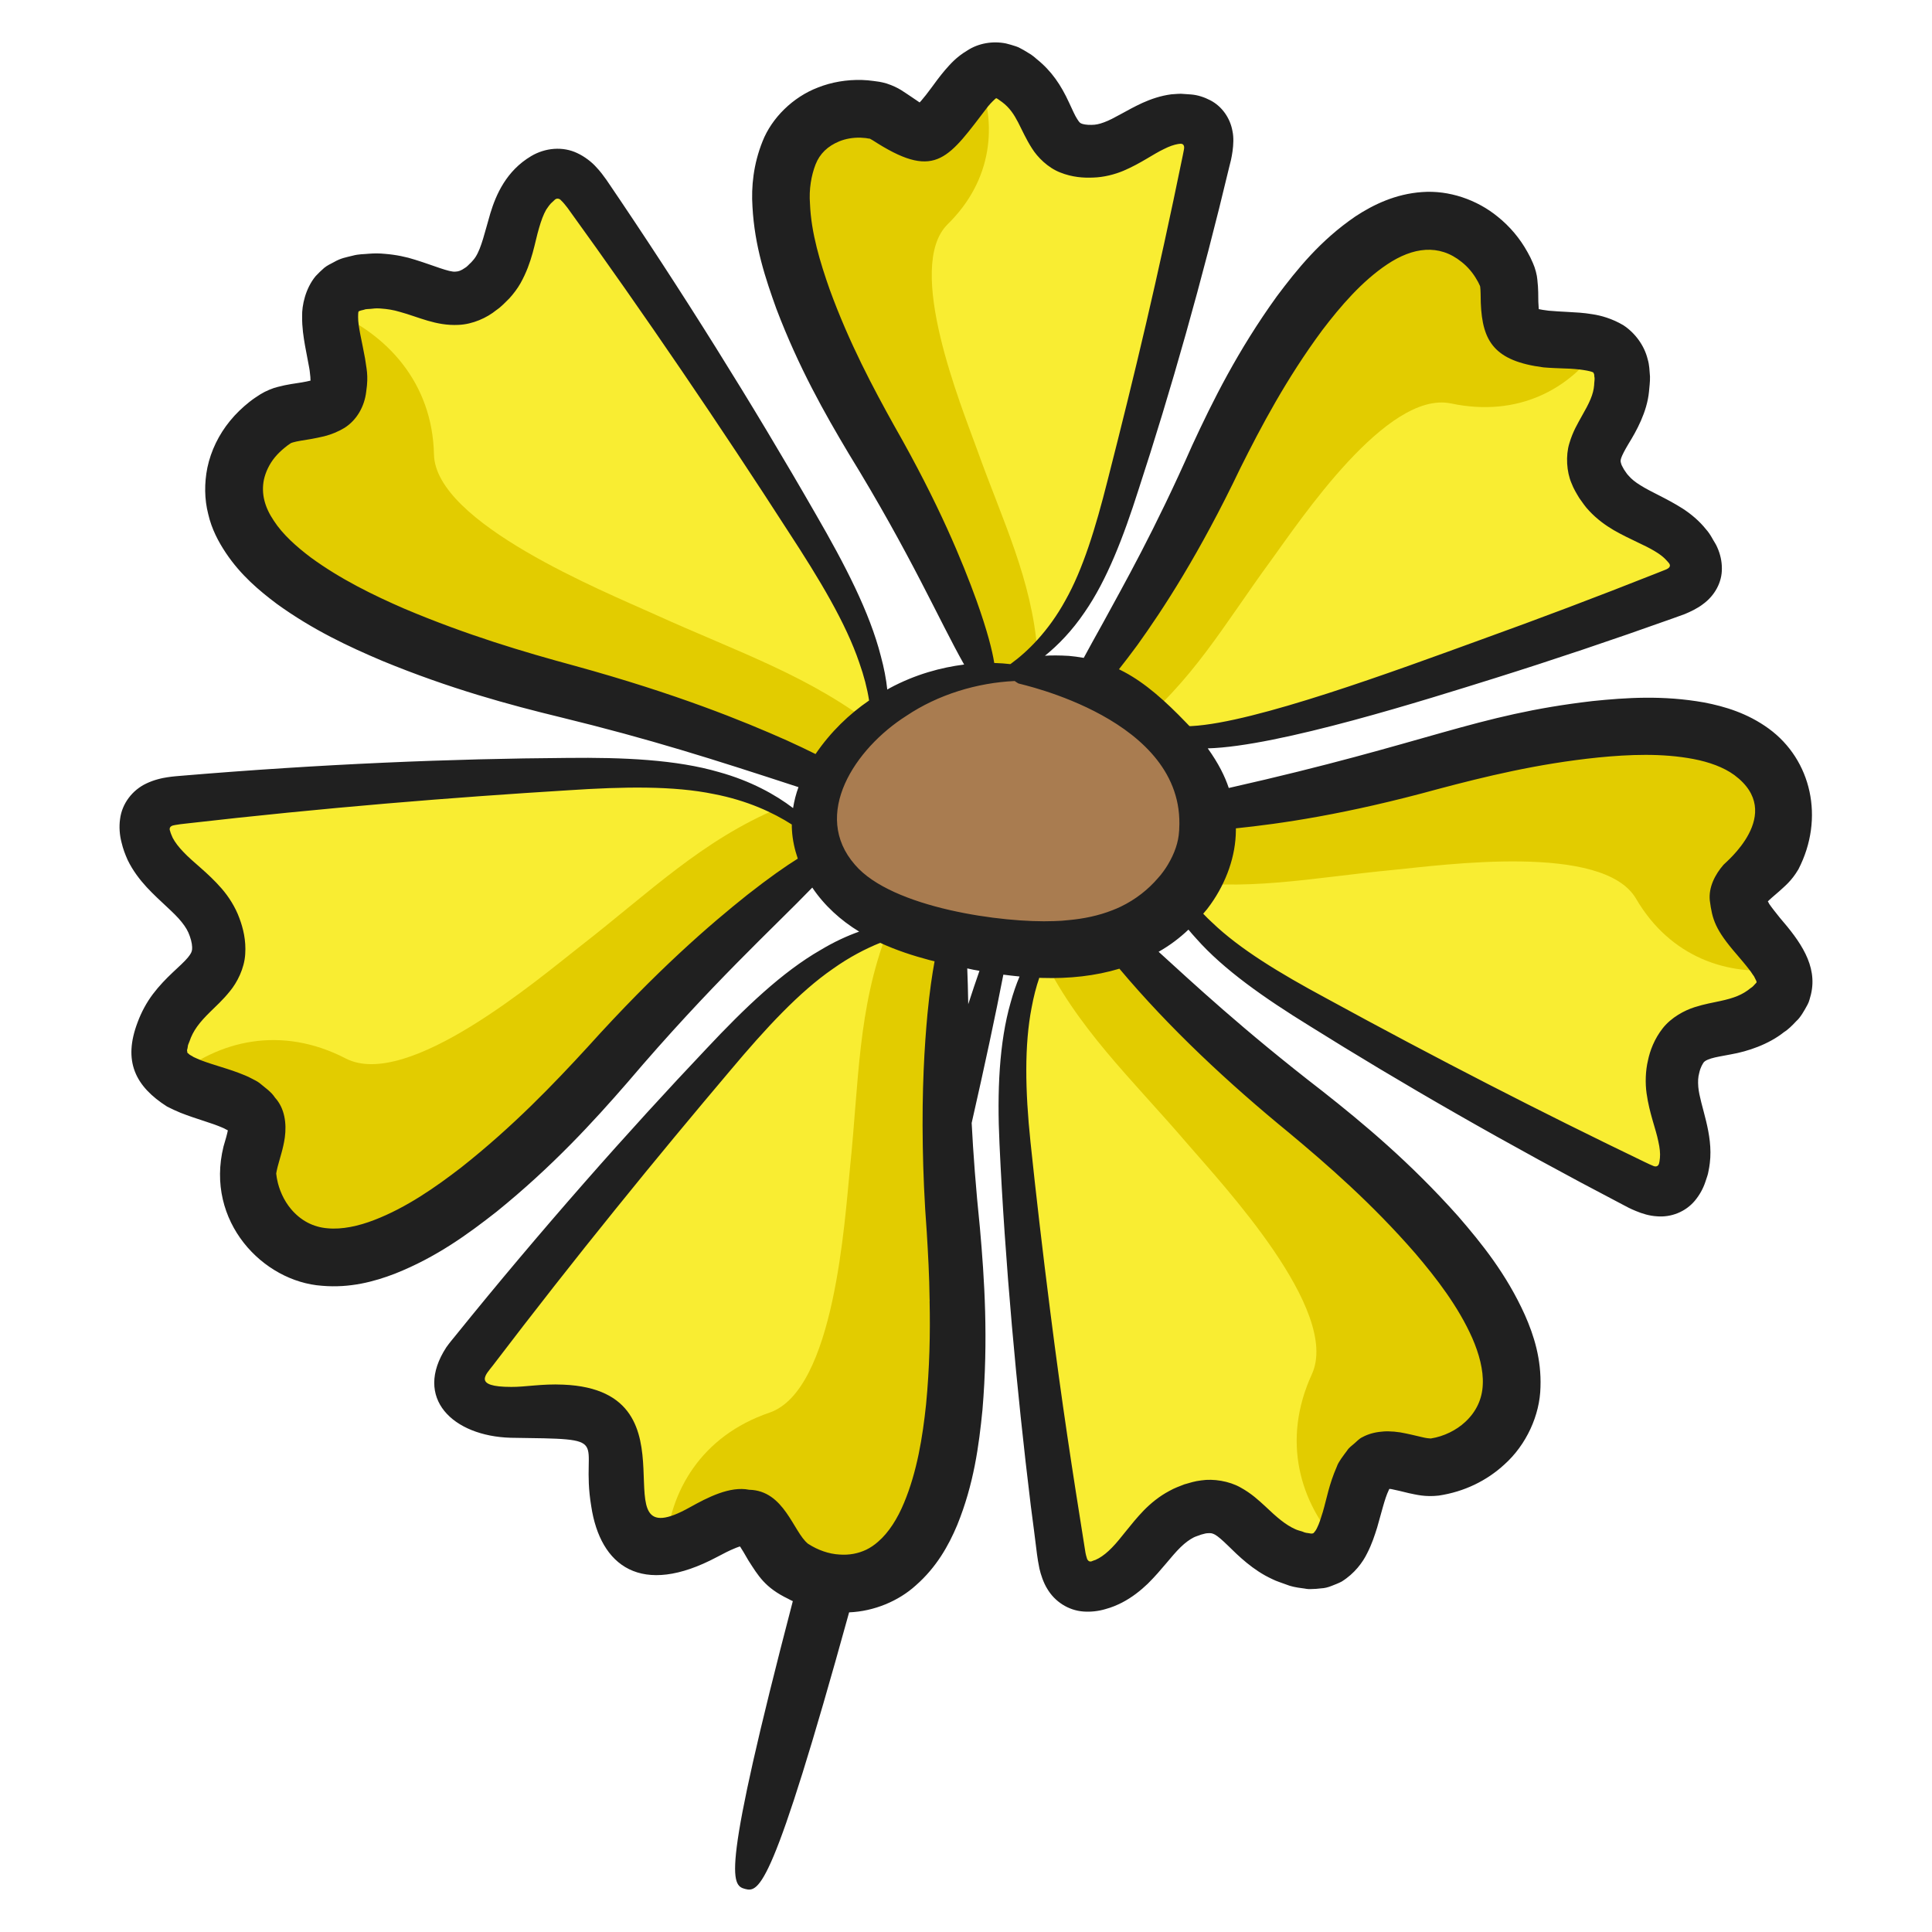 <svg id="Layer_1" enable-background="new 0 0 136 136" height="512" viewBox="0 0 136 136" width="512" xmlns="http://www.w3.org/2000/svg"><g><g><path d="m62.23 110.739c-2.217 1.257-4.946.853-6.886-.661-.917-.726-1.471-2.963-2.665-3.22-1.62-.362-3.88 1.77-5.82 2.154-1.215.256-2.302-.171-3.07-2.239-1.13-3.09.917-5.627-2.686-7.142-2.452-1.022-5.372.618-7.845-.895-.405-.255-.789-.618-.938-1.087-.234-.81.32-1.642.853-2.303 5.393-6.907 11.021-13.622 16.862-20.167 3.56-3.987 7.333-8.186 12.429-9.593 1.449-.405 3.006-.576 4.69-.448-.661 6.971-.682 14.005-.085 20.998.512 5.798 1.343 21.019-4.839 24.601z" fill="#f9ed32"/></g><g><path d="m68.661 64.599h-.132c.019-.132.019-.263.038-.395z" fill="#f9ed32"/></g><g><path d="m62.23 110.739c-2.217 1.257-4.946.853-6.886-.661-.917-.726-1.471-2.963-2.665-3.22-1.62-.362-3.88 1.77-5.82 2.154.256-4.008 2.494-7.931 7.312-9.572 4.583-1.577 5.287-13.537 5.671-17.31.618-5.948.533-11.127 2.622-16.542 1.449-.405 3.006-.576 4.69-.448-.661 6.971-.682 14.005-.085 20.998.512 5.798 1.343 21.019-4.839 24.601z" fill="#e2cc00"/></g><g><path d="m68.661 64.599h-.132c.019-.132.019-.263.038-.395z" fill="#e2cc00"/></g><g><path d="m106.266 98.689c-.621 2.505-2.82 4.228-5.284 4.599-1.172.168-3.203-.984-4.223-.286-1.395.938-1.403 4.084-2.473 5.777-.659 1.071-1.73 1.573-3.785.695-3.058-1.323-3.496-4.595-7.12-3.003-2.46 1.089-3.289 4.379-6.125 5.141-.47.12-1.004.149-1.452-.068-.758-.392-.983-1.379-1.098-2.231-1.317-8.777-2.33-17.592-3.068-26.445-.449-5.394-.905-11.093 1.612-15.818.713-1.347 1.672-2.61 2.939-3.758 4.662 5.344 9.816 10.262 15.371 14.696 4.617 3.665 16.382 13.661 14.705 20.7z" fill="#f9ed32"/></g><g><path d="m106.266 98.689c-.621 2.505-2.82 4.228-5.284 4.599-1.172.168-3.203-.984-4.223-.286-1.395.938-1.403 4.084-2.473 5.777-2.767-2.981-4.09-7.36-1.938-12.044 2.035-4.467-6.263-13.319-8.769-16.23-3.94-4.599-7.805-8.146-10.329-13.455.713-1.347 1.672-2.61 2.939-3.758 4.662 5.344 9.816 10.262 15.371 14.696 4.617 3.665 16.382 13.661 14.705 20.7z" fill="#e2cc00"/></g><g><path d="m124.183 53.712c1.579 1.813 1.707 4.407.658 6.48-.505.981-2.485 1.91-2.502 3.06-.037 1.563 2.363 3.252 3.079 4.972.463 1.074.267 2.157-1.515 3.251-2.666 1.619-5.403.202-6.146 3.81-.498 2.454 1.568 4.845.617 7.41-.162.421-.429.843-.837 1.068-.71.367-1.586.01-2.299-.359-7.422-3.693-14.708-7.639-21.874-11.813-4.366-2.545-8.969-5.246-11.22-9.688-.645-1.263-1.091-2.668-1.283-4.247 6.606-.688 13.153-1.978 19.547-3.831 5.298-1.552 19.302-5.154 23.777-.113z" fill="#f9ed32"/></g><g><path d="m124.183 53.712c1.579 1.813 1.707 4.407.658 6.48-.505.981-2.485 1.91-2.502 3.06-.037 1.563 2.363 3.252 3.079 4.972-3.775.51-7.838-.826-10.255-4.969-2.314-3.938-13.568-2.36-17.149-2.012-5.646.537-10.448 1.58-15.871.659-.645-1.263-1.091-2.668-1.283-4.247 6.606-.688 13.153-1.978 19.547-3.831 5.298-1.552 19.302-5.154 23.777-.113z" fill="#e2cc00"/></g><g><path d="m100.671 15.527c2.419.062 4.496 1.695 5.407 3.833.426 1.018-.147 3.068.725 3.845 1.177 1.067 4.035.453 5.821 1.078 1.126.379 1.831 1.242 1.513 3.258-.488 3.005-3.356 4.044-1.066 6.981 1.562 1.992 4.741 2.087 6.094 4.48.218.398.369.871.277 1.316-.179.758-1.023 1.155-1.77 1.425-7.66 2.915-15.426 5.564-23.29 7.974-4.792 1.467-9.859 3.002-14.735 1.677-1.389-.373-2.759-.985-4.097-1.895 3.764-5.238 7.027-10.833 9.758-16.692 2.25-4.866 8.582-17.395 15.363-17.281z" fill="#f9ed32"/></g><g><path d="m100.671 15.527c2.419.062 4.496 1.695 5.407 3.833.426 1.018-.147 3.068.725 3.845 1.177 1.067 4.035.453 5.821 1.078-2.061 3.071-5.728 5.122-10.481 4.117-4.529-.944-10.63 8.249-12.689 11.072-3.256 4.443-5.575 8.611-9.806 11.923-1.389-.373-2.759-.985-4.097-1.895 3.764-5.238 7.027-10.833 9.758-16.692 2.25-4.866 8.582-17.395 15.363-17.281z" fill="#e2cc00"/></g><g><path d="m55.995 9.883c1.282-1.845 3.605-2.563 5.724-2.101 1.005.227 2.299 1.794 3.345 1.542 1.426-.33 2.408-2.886 3.803-3.931.868-.667 1.895-.742 3.293.609 2.076 2.025 1.418 4.821 4.858 4.651 2.338-.123 4.033-2.54 6.575-2.28.419.048.863.191 1.16.506.495.554.372 1.426.2 2.155-1.652 7.546-3.563 15.028-5.709 22.456-1.309 4.526-2.706 9.301-6.218 12.363-.997.875-2.169 1.604-3.556 2.144-2.133-5.792-4.799-11.39-7.94-16.719-2.618-4.412-9.083-16.19-5.536-21.394z" fill="#f9ed32"/></g><g><path d="m55.995 9.883c1.282-1.845 3.605-2.563 5.724-2.101 1.005.227 2.299 1.794 3.345 1.542 1.426-.33 2.408-2.886 3.803-3.931 1.325 3.282 1.042 7.253-2.16 10.395-3.041 3.001.961 12.773 2.095 15.918 1.777 4.962 3.82 9.046 4.225 14.145-.997.875-2.169 1.604-3.556 2.144-2.133-5.792-4.799-11.39-7.94-16.719-2.618-4.412-9.083-16.19-5.536-21.394z" fill="#e2cc00"/></g><g><path d="m16.597 35.625c-.554-2.506.729-4.916 2.874-6.207 1.024-.606 3.453-.351 4.093-1.379.884-1.389-.535-4.237-.299-6.182.132-1.224.91-2.093 3.237-2.096 3.471.011 5.366 2.799 8.045-.044 1.815-1.938 1.101-5.234 3.417-7.022.386-.29.875-.524 1.394-.501.89.06 1.549.866 2.042 1.592 5.218 7.425 10.167 15.003 14.876 22.721 2.868 4.704 5.881 9.679 5.662 14.927-.058 1.494-.385 3.008-1.054 4.537-6.8-3.025-13.869-5.473-21.094-7.33-5.996-1.524-21.573-6.002-23.193-13.016z" fill="#f9ed32"/></g><g><path d="m16.597 35.625c-.554-2.506.729-4.916 2.874-6.207 1.024-.606 3.453-.351 4.093-1.379.884-1.389-.535-4.237-.299-6.182 3.949 1.623 7.177 5.069 7.283 10.138.116 4.828 11.92 9.614 15.593 11.276 5.784 2.631 11.022 4.34 15.798 8.162-.058 1.494-.385 3.008-1.054 4.537-6.8-3.025-13.869-5.473-21.094-7.33-5.996-1.524-21.573-6.002-23.193-13.016z" fill="#e2cc00"/></g><g><path d="m21.741 88.296c-2.468-.737-4.082-3.011-4.336-5.485-.112-1.176 1.132-3.146.484-4.196-.869-1.435-4.005-1.592-5.643-2.738-1.037-.707-1.486-1.799-.515-3.806 1.464-2.987 4.746-3.269 3.33-6.956-.97-2.503-4.21-3.486-4.836-6.349-.097-.474-.101-1.008.136-1.444.427-.738 1.421-.915 2.276-.989 8.812-.899 17.648-1.493 26.508-1.811 5.399-.193 11.102-.378 15.693 2.353 1.31.774 2.523 1.79 3.608 3.108-5.547 4.395-10.693 9.302-15.376 14.63-3.871 4.43-14.392 15.687-21.33 13.684z" fill="#f9ed32"/></g><g><path d="m21.741 88.296c-2.468-.737-4.082-3.011-4.336-5.485-.112-1.176 1.132-3.146.484-4.196-.869-1.435-4.005-1.592-5.643-2.738 3.102-2.617 7.53-3.73 12.098-1.364 4.357 2.24 13.573-5.616 16.594-7.976 4.771-3.711 8.489-7.397 13.901-9.662 1.31.774 2.523 1.79 3.608 3.108-5.547 4.395-10.693 9.302-15.376 14.63-3.871 4.43-14.392 15.687-21.33 13.684z" fill="#e2cc00"/></g><g><g><path d="m74.155 47.79c-5.529-1.477-11.862.804-15.179 5.467-.947 1.331-1.675 2.886-1.687 4.52-.018 2.42 1.565 4.635 3.583 5.97 2.018 1.335 4.428 1.93 6.802 2.396 3.728.732 7.684 1.186 11.25-.123s6.561-4.876 6.033-8.638c-.332-2.368-1.932-4.348-3.602-6.059-1.141-1.169-2.372-2.296-3.854-2.984-1.951-.906-4.171-.982-6.321-1.042" fill="#a97c50"/></g><path d="m125.318 64.64c-.31-.39-.57-.71-.77-1-.04-.07-.07-.14-.09-.17-.01-.01-.01-.02-.01-.02v-.01l.01-.01h.01l.07-.07.21-.19.51-.44c.36-.34.84-.69 1.34-1.54 1.853-3.591.92-7.703-2.09-9.9-1.5-1.09-3.09-1.56-4.54-1.84-2.92-.52-5.5-.34-7.86-.1-8.302.967-11.408 2.915-25.57 6.11-.01 0-.03.01-.04.01-.274-.822-.712-1.715-1.48-2.79 4.992-.133 15.46-3.455 20.24-4.95 4.05-1.27 8.27-2.69 12.5-4.2l.83-.3c.39-.16.92-.41 1.3-.71.81-.59 1.34-1.53 1.32-2.52 0-.49-.11-.99-.32-1.46-.09-.23-.25-.44-.37-.67-.13-.23-.28-.45-.41-.59-.49-.62-1.09-1.11-1.66-1.48-1.15-.73-2.22-1.16-2.96-1.63-.38-.23-.66-.46-.86-.7-.1-.09-.2-.27-.31-.42-.07-.14-.17-.29-.19-.38-.07-.23-.06-.23-.01-.42.06-.19.25-.56.52-1.01.55-.89 1.3-2.23 1.44-3.67.03-.36.08-.69.07-1.07-.04-.42-.03-.78-.17-1.24-.23-.93-.87-1.82-1.71-2.37-.78-.46-1.56-.68-2.17-.77-.65-.11-1.19-.13-1.71-.16s-.97-.05-1.38-.09c-.28-.03-.61-.09-.69-.11-.013-.208-.019-.298-.03-.52-.01-.42.01-.88-.07-1.56-.02-.3-.15-.81-.31-1.16-.12-.28-.24-.53-.38-.77-.54-.98-1.26-1.82-2.08-2.48-1.48-1.22-3.46-1.89-5.34-1.75-1.88.13-3.44.89-4.69 1.71-2.49 1.7-4.11 3.73-5.53 5.62-2.77 3.84-4.53 7.4-5.96 10.49-2.66 6.03-4.84 9.85-6.28 12.5-.55.99-1 1.8-1.36 2.47-.38-.07-.73-.11-1.04-.14-.68-.04-1.23-.04-1.69-.01.93-.75 1.91-1.76 2.79-3.06 1.57-2.26 2.74-5.31 3.79-8.61 2.262-6.911 4.496-14.781 6.41-22.81.1-.34.4-1.58.21-2.45-.16-.91-.73-1.74-1.56-2.17-.41-.21-.86-.37-1.35-.41-.24-.01-.48-.04-.72-.05-.136 0-.264.01-.68.04-.76.1-1.44.34-2.02.6-1.15.53-2.01 1.12-2.71 1.37-.35.13-.6.18-.89.18-.36.01-.61-.05-.72-.1-.09-.05-.12-.06-.28-.31-.16-.24-.34-.66-.57-1.15-.57-1.239-1.226-2.223-2.28-3.07-.13-.11-.25-.22-.4-.32l-.51-.31c-.19-.09-.33-.2-.56-.27-.23-.08-.46-.14-.69-.2-.93-.19-1.94-.02-2.72.49-.8.48-1.19.95-1.58 1.39-.37.44-.68.86-.94 1.22-.28.38-.52.69-.73.93-.04.05-.09.1-.11.12h-.01s0 0-.01-.01c-.07-.05-.39-.26-.65-.44-.4-.25-.77-.59-1.65-.88-.45-.13-.64-.14-.93-.18-.27-.04-.54-.06-.81-.07-1.08-.03-2.14.15-3.1.53-1.76.67-3.25 2.14-3.9 3.79-.65 1.62-.8 3.21-.71 4.59.15 2.81.93 5.1 1.68 7.19 1.58 4.16 3.43 7.41 5.07 10.16 4.422 7.193 6.383 11.767 8.15 14.89-1.59.2-3.42.68-5.24 1.66-.06.03-.11.06-.17.1-.08-.75-.23-1.53-.45-2.34-.79-3.11-2.54-6.47-4.57-9.98-4.444-7.744-9.481-15.816-14.75-23.56-.21-.29-.43-.6-.74-.92-.12-.14-.36-.36-.58-.52-.23-.17-.47-.32-.73-.44-1.02-.49-2.26-.38-3.25.21-1.75 1.04-2.47 2.71-2.87 4.02-.39 1.33-.63 2.43-1.03 3.06-.1.16-.21.28-.32.4-.15.13-.3.32-.44.39-.29.2-.45.25-.66.26-.42.06-1.54-.43-2.83-.83-.64-.21-1.38-.36-2.14-.42-.38-.04-.75-.04-1.12-.01-.39.04-.72.02-1.16.14-.43.11-.81.16-1.31.45-.24.13-.47.23-.69.41-.21.18-.41.38-.6.58-.72.87-.97 2.07-.95 2.82-.01.8.1 1.46.2 2.05.1.54.2 1.07.3 1.59.05.26.05.43.08.64.01.1 0 .18.01.23v.02c-.01 0-.01.01-.02.01h-.01c-.16.04-.36.08-.59.12-.47.08-.99.13-1.7.32-.31.07-.85.29-1.2.51-.27.17-.54.35-.79.55-.49.39-.95.83-1.35 1.32-.79.96-1.35 2.11-1.6 3.3-.22 1.09-.21 2.23.06 3.27.24 1.05.72 1.95 1.24 2.73 1.05 1.57 2.34 2.65 3.59 3.59 2.53 1.83 5.06 3.01 7.42 4.01 4.75 1.96 8.96 3.1 12.59 3.98 6.267 1.531 10.666 2.933 16.71 4.91-.17.46-.3.96-.38 1.47-0.0.001-0.0.003-.001.004-1.251-.956-2.997-1.918-5.207-2.531-3.009-.88-6.725-1.045-10.696-1-3.974.027-8.343.131-12.926.337-4.583.205-9.38.511-14.208.917-.287.024-.629.048-1.013.108l-.293.051c-.118.024-.266.058-.396.095-.268.073-.527.17-.776.287-.994.464-1.725 1.418-1.86 2.512-.076.537-.034 1.119.104 1.642.11.47.251.828.426 1.227.365.758.853 1.388 1.334 1.913.969 1.042 1.926 1.769 2.476 2.469.284.354.448.639.566.983.151.413.181.747.165.937-.026.181-.065.283-.297.573-.228.278-.621.633-1.074 1.057-.452.426-.944.93-1.388 1.517-.446.591-.817 1.282-1.07 1.968-1.058 2.759-.167 4.527 2.07 5.952.319.16.645.315.944.435.593.234 1.157.416 1.648.576.511.164.945.316 1.302.471.105.037.158.077.227.112l.149.075.004.009c-.004.009.003.011-.003.016-0-.022-.011.078-.035.163l-.071.279-.194.671c-1.303 5.278 2.775 9.523 6.945 9.807 1.952.167 3.658-.289 5.12-.852 2.937-1.165 5.16-2.8 7.156-4.363 3.938-3.188 6.82-6.343 9.222-9.108 5.888-6.926 10.351-10.954 13.002-13.709.845 1.264 2.015 2.321 3.3 3.1-.87.31-1.78.73-2.71 1.29-2.69 1.54-5.35 4.08-8.04 6.95-2.7 2.85-5.62 6.04-8.62 9.46-2.99 3.41-6.06 7.04-9.07 10.77-.18.22-.4.48-.62.79-2.341 3.586.465 6.255 4.53 6.37 7.462.106 4.86-.04 5.67 4.82.635 4.215 3.525 6.412 8.86 3.57.47-.25.88-.46 1.23-.6.1-.05.16-.06.23-.09l.14-.05.01.01c.01 0 .01 0 .01.01 0 0 .05.05.08.12l.15.24.35.6c.697 1.082 1.163 1.918 2.81 2.71.1.06.21.11.32.16-5.05 19.33-4.35 20-3.36 20.26s1.93.05 7.32-19.46v-.01c1.75-.07 3.48-.79 4.7-1.9 1.46-1.28 2.31-2.81 2.91-4.24 1.18-2.9 1.53-5.61 1.78-8.11.42-4.99.14-9.21-.18-12.82-.29-2.81-.47-5.25-.58-7.38.91-4 1.69-7.64 2.23-10.44.38.05.76.09 1.14.13-.24.57-.45 1.18-.63 1.84-.8 2.79-.96 6.24-.78 9.96.378 8.221 1.209 17.336 2.2 25.44.15 1.14.3 2.29.44 3.44.04.28.09.63.17 1 .09.4.28.99.55 1.42.53.9 1.48 1.52 2.54 1.6.51.04 1.06-.02 1.56-.17.47-.13.79-.27 1.17-.46.71-.37 1.31-.85 1.81-1.33.99-.98 1.65-1.93 2.31-2.57.32-.31.62-.53.91-.68.13-.07.35-.13.52-.2.17-.04.34-.1.45-.1.27-.02.34 0 .54.1.2.11.52.39.9.76.74.73 1.78 1.75 3.11 2.36.33.17.67.26 1 .39.31.13.71.21 1.12.26.21.02.38.08.62.06.24 0 .48-.02.72-.05.24-.01.48-.07.73-.17.25-.1.5-.19.72-.31.9-.56 1.48-1.35 1.79-1.99.34-.66.52-1.24.7-1.8.31-1.07.54-2.06.8-2.6.05-.12.06-.13.07-.13h.02l.1.01c.32.06.75.17 1.25.29.5.1 1.13.28 2.1.17 1.8-.27 3.38-1.05 4.61-2.18 1.56-1.39 2.51-3.49 2.55-5.45.07-1.97-.46-3.65-1.1-5.09-1.3-2.88-3.04-5.03-4.7-6.95-3.38-3.79-6.67-6.53-9.55-8.8-5.62-4.34-9.11-7.61-11.53-9.81.78-.44 1.48-.97 2.1-1.56.17.21.35.41.54.62 1.94 2.2 4.81 4.2 7.97 6.15 3.15 1.97 6.66 4.08 10.39 6.21 3.72 2.13 7.67 4.29 11.69 6.39.24.13.52.28.89.43.47.2.98.35 1.49.38 1.01.09 2.03-.32 2.68-1.1.33-.4.58-.84.75-1.36.1-.31.17-.48.2-.68.04-.2.08-.4.1-.6.261-2.086-.695-4.066-.81-5.36-.03-.42-.02-.68.07-1.01.09-.4.24-.62.32-.74.1-.09.17-.15.51-.26.32-.1.83-.18 1.4-.29 1.15-.2 2.64-.69 3.74-1.57.28-.17.58-.47.86-.77.28-.24.56-.73.79-1.16.12-.21.17-.48.24-.72.491-2.048-.794-3.773-2.16-5.36zm-45.24-19.25c1.79-2.5 4.34-6.38 7.24-12.45 1.45-2.9 3.23-6.28 5.77-9.71 1.28-1.68 2.78-3.43 4.56-4.62 1.81-1.21 3.65-1.46 5.24-.17.42.33.81.78 1.09 1.29.08.12.14.27.2.39.01.04 0-.05.02.09.03.2.03.64.04 1.12.107 2.698.95 4.083 4.41 4.53.56.05 1.08.06 1.55.08.92.02 1.8.17 1.96.28 0 .03.02 0 .04.09.04.03.02.2.05.29.01.14-.03.34-.03.5-.05.67-.34 1.27-.88 2.21-.26.48-.62 1.05-.87 1.91-.26.85-.19 1.99.15 2.78.16.42.36.74.56 1.07.22.3.4.59.69.89.54.58 1.15 1.02 1.73 1.36 1.15.66 2.18 1.04 2.92 1.5.642.382.839.689.94.79l.04.05c.02.03.04.07.05.11.02.08-.03.17-.1.22-.05.03-.03.03-.15.09l-.73.29c-4.14 1.64-8.27 3.2-12.24 4.63-6.176 2.246-15.992 5.876-20.44 6.11-.05 0-.11.01-.16 0-.08-.08-.16-.16-.23-.24-1.47-1.53-2.86-2.77-4.36-3.57-.13-.07-.25-.13-.37-.19.39-.49.82-1.06 1.31-1.72zm-17.12-15.4c-1.49-2.68-3.18-5.84-4.56-9.63-.66-1.88-1.3-3.96-1.38-6.01-.08-1.03.09-1.99.39-2.77.3-.77.87-1.3 1.67-1.63.44-.18.95-.27 1.48-.26.13.01.26.02.4.03.08.02.22.04.27.04 0 0 0 0 .01.01h.01c.06.03.3.17.54.33 4.137 2.571 5.014.975 7.77-2.62.22-.27.49-.51.52-.54.08.02-.09-.17.47.25 1.053.79 1.238 1.924 2.1 3.26.38.61 1.11 1.35 1.98 1.69.85.34 1.65.39 2.32.36.75-.02 1.52-.22 2.14-.48 1.24-.53 2.1-1.18 2.85-1.53.37-.19.7-.3.98-.35.17-.02.18-.03.28-.01.08.02.13.09.15.17 0 .14.05-.03-.09.65-1.769 8.636-3.345 15.24-5.3 22.9-.84 3.33-1.73 6.23-2.96 8.41-1.2 2.19-2.68 3.62-3.82 4.45-.02.01-.04.03-.06.04-.35-.04-.73-.07-1.13-.08-.14-.89-.49-2.27-1.25-4.4-.99-2.73-2.63-6.76-5.78-12.28zm-7.55 22.14c-3.1-1.38-7.78-3.29-14.98-5.27-3.5-.95-7.54-2.14-11.96-4.01-2.19-.95-4.5-2.08-6.58-3.6-1.01-.76-1.99-1.63-2.61-2.59-.65-.96-.9-1.91-.7-2.9.12-.53.37-1.08.78-1.58.2-.24.44-.47.7-.68.13-.11.27-.21.41-.3.08-.03-.01-.01.16-.06.26-.08.75-.15 1.29-.24.27-.05.57-.11.91-.19.51-.13.99-.33 1.42-.59.87-.55 1.41-1.51 1.53-2.55.18-1.18 0-1.68-.08-2.33-.21-1.18-.5-2.26-.49-2.93 0-.37.03-.35.03-.38.01-.01.03-.05.4-.13.11-.06.37-.04.57-.07.21-.03.42-.03.62-.01.42.03.85.09 1.34.24 1.272.344 2.521.989 4.1.91 1.01-.04 2.01-.5 2.67-1.04.38-.26.62-.54.92-.83.3-.33.57-.69.78-1.06.84-1.5 1-2.87 1.31-3.9.15-.52.31-.95.5-1.28.11-.16.21-.31.33-.44.11-.1.3-.28.3-.28.07-.05.17-.08.27-.04.02.01.04.02.06.03.03.02.02 0 .1.09.13.12.28.3.44.51 5.378 7.429 10.902 15.579 15.54 22.78 2.21 3.38 4.05 6.44 5 9.24.33.93.56 1.82.69 2.66-1.39.95-2.7 2.2-3.77 3.77-.58-.29-1.25-.61-2-.95zm-2.798 10.858c-2.596 2.067-6.372 5.308-11.245 10.718-2.381 2.593-5.233 5.577-8.884 8.463-1.823 1.409-3.88 2.843-6.133 3.71-1.115.433-2.278.682-3.289.585-1.003-.08-1.885-.536-2.575-1.357-.509-.602-.849-1.385-.981-2.1-.021-.08-.027-.162-.039-.244-.014-.094-.023-.158-.017-.134-.024.044.056-.387.18-.799.16-.582.231-.788.318-1.19.037-.156.063-.304.105-.572.131-.974-.001-2.045-.688-2.798-.273-.426-.711-.705-1.097-1.035-.203-.152-.368-.211-.529-.303-.163-.084-.336-.176-.477-.227-.606-.255-1.176-.436-1.682-.593-.525-.163-.988-.309-1.407-.467-.205-.079-.373-.161-.546-.238-.107-.081-.303-.156-.327-.214-.179-.135-.069-.06-.119-.144.006-.03.003-.057-.01-.087-.019-.026.029-.121.034-.179.014-.067.024-.135.031-.205.024-.081.072-.179.105-.268.252-.757.691-1.33 1.468-2.091.381-.381.864-.804 1.374-1.438.509-.611 1.023-1.608 1.081-2.613.068-.988-.149-1.84-.411-2.539-.281-.777-.758-1.518-1.244-2.077-.99-1.138-1.999-1.839-2.676-2.559-.342-.352-.6-.686-.772-1.012-.069-.154-.156-.355-.182-.476-.027-.057-.028-.087-.032-.136-.007-.091.049-.18.134-.222l.065-.029.044-.013.152-.031c.212-.042.472-.07.785-.105 4.775-.548 9.521-1.017 14.061-1.404 4.539-.388 8.872-.692 12.815-.935 3.931-.261 7.422-.319 10.248.265 2.355.452 4.187 1.31 5.49 2.145 0 .131 0 .26.01.39.04.69.19 1.37.41 2.01 0.0 0.0 0.0.001.001.002-.86.535-2.005 1.335-3.549 2.546zm12.578 35.882c-.24 2.27-.63 4.72-1.55 6.92-.45 1.09-1.07 2.09-1.83 2.74-.26.23-.54.42-.83.56-.57.27-1.2.39-1.88.34-.769-.04-1.545-.328-2.17-.73-.02-.01-.03-.02-.05-.03-1.037-.83-1.663-3.75-4.14-3.8-1.357-.276-2.939.547-4.15 1.22-6.877 3.869 1.071-8.208-8.94-8.62-1.49-.07-2.68.17-3.66.16-2.755 0-1.765-.889-1.3-1.5 2.88-3.78 5.79-7.49 8.63-11 2.83-3.51 5.58-6.81 8.1-9.79 2.51-2.99 4.86-5.52 7.21-7.14 1.15-.82 2.29-1.41 3.33-1.83 1.15.53 2.33.91 3.46 1.21.12.03.25.06.37.09-.17.92-.35 2.13-.5 3.7-.21 2.26-.4 5.29-.33 9.33.03 1.8.11 3.81.28 6.04.09 1.48.18 3.06.2 4.75.01.01.01.01 0 .02.01.01.01.03 0 .04v.01c.01.01.01.01 0 .02.01.01.01.01 0 .02.05 2.25-0 4.68-.25 7.27zm2.97-28.18c-.02-1-.04-1.83-.07-2.52.28.07.57.12.86.17-.25.72-.52 1.51-.79 2.35zm22.58 9.05c2.71 2.26 5.83 4.97 8.89 8.49 1.5 1.76 3.03 3.75 4.01 5.96.48 1.1.79 2.25.74 3.27-.04 1.01-.45 1.91-1.24 2.64-.61.57-1.5 1.02-2.42 1.16 0 0 0 0-.01 0-.06 0-.32-.02-.63-.1-.4-.09-.89-.22-1.51-.33l-.25-.03c-.12-.02-.23-.03-.35-.03-.24-.02-.48-.02-.71.01-.48.04-.94.16-1.36.39-.22.1-.38.29-.56.44-.18.16-.38.29-.51.5-.29.39-.62.81-.72 1.12-.56 1.27-.72 2.29-.99 3.2-.13.43-.26.84-.4 1.11-.14.31-.27.36-.25.39-.03-.04-.02.07-.32 0-.12-.02-.26-.02-.45-.11-.17-.06-.37-.1-.53-.18-.67-.3-1.27-.81-2.13-1.63-.43-.39-.94-.88-1.73-1.31-.78-.44-1.89-.62-2.74-.49-.45.05-.82.17-1.2.28-.35.14-.68.25-1.05.46-.72.38-1.32.88-1.81 1.38-.95.99-1.59 1.96-2.23 2.61-.32.33-.63.58-.93.75l-.24.12c-.06.02-.19.06-.2.07-.05.03-.08.03-.13.04-.09.01-.17-.04-.22-.12-.03-.06-.03-.02-.07-.18-.06-.19-.1-.41-.14-.7-.875-5.49-1.575-9.972-2.42-16.62-.54-4.24-1.01-8.28-1.39-11.92-.38-3.62-.43-6.84.08-9.45.14-.76.32-1.46.54-2.1.07.01.13.01.2.01 1.9.06 3.76-.14 5.44-.65 3.519 4.19 7.705 8.087 11.94 11.55zm-11.84-15.92c-.18.09-.38.17-.58.25-.986.391-2.042.605-3.09.7-.33.04-.67.06-1.02.07-3.594.147-11.416-.916-14.02-3.96-3.099-3.535-.002-8.188 3.6-10.48 2.258-1.519 5.015-2.341 7.64-2.46.07.05.15.11.26.17.1.056 11.778 2.48 11.32 10.25 0 .05 0 .11-.01.16-.04.75-.31 1.55-.79 2.35-.09.15-.18.29-.29.44-.13.18-.26.35-.42.52-.67.78-1.56 1.49-2.6 1.99zm44.75 5.33c-.02.03.01.02-.11.13-.08.08-.14.18-.31.28-.57.47-1.17.7-2.15.91-.49.11-1.07.2-1.79.43-.7.22-1.63.71-2.24 1.48-.59.75-.9 1.58-1.04 2.26-.18.74-.2 1.62-.1 2.32.2 1.43.65 2.49.83 3.4.1.44.14.83.11 1.15l-.03.24c-.01.06-.03.12-.03.14s-.02.07-.04.1c-.04.08-.12.12-.21.12-.05 0-.09-.01-.14-.03-.15-.06-.38-.16-.64-.29-7.323-3.526-14.535-7.222-22.44-11.54-3.25-1.75-6.04-3.44-7.98-5.3-.23-.21-.44-.42-.64-.63.2-.22.37-.44.53-.67 1.1-1.55 1.76-3.39 1.77-5.2v-.14c3.1-.32 7.71-.97 14.28-2.78 3.18-.84 6.92-1.77 11.25-2.21 2.14-.21 4.47-.31 6.68.11 1.1.21 2.13.58 2.88 1.13 3.663 2.722-.699 6.21-.76 6.31-.6.69-1.06 1.58-.97 2.51.175 1.341.372 2.051 1.9 3.81.34.4.64.75.89 1.08.14.17.2.3.32.45.05.11.14.28.16.32.04.13.02.06.02.11z" fill="#202020"/></g></g></svg>